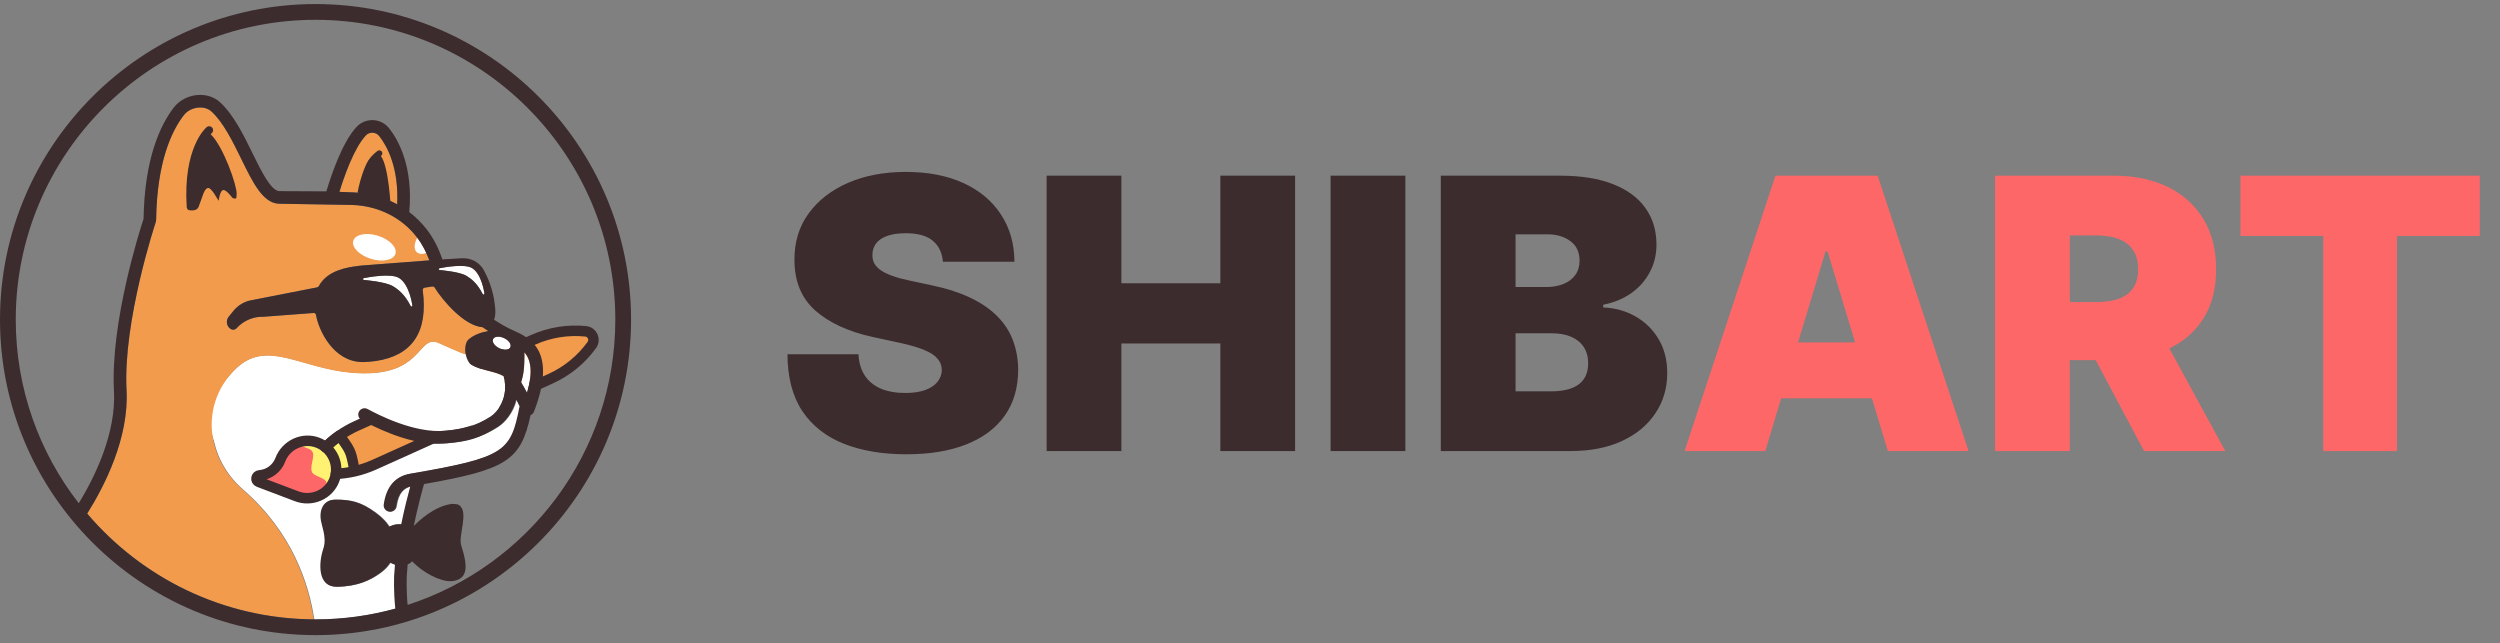 <svg width="206" height="53" viewBox="0 0 206 53" fill="none" xmlns="http://www.w3.org/2000/svg">
<rect x="0" y="0" width="206" height="53" fill="#808080" stroke="none"/>
<path d="M32.535 47.394C32.55 47.112 32.571 46.824 32.598 46.533C32.38 46.46 32.201 46.362 32.201 46.362C32.201 46.362 31.952 46.808 31.309 47.262C30.569 47.783 29.526 48.334 27.775 48.348C26.259 48.36 26.273 46.478 26.697 45.207C27.02 44.244 26.503 43.27 26.466 42.653C26.423 41.927 26.716 41.502 27.071 41.309C27.239 41.218 27.452 41.173 27.702 41.171C27.707 41.171 27.712 41.171 27.717 41.171C28.959 41.17 29.792 41.368 30.959 42.219C31.824 42.849 32.118 43.398 32.118 43.398C32.292 43.32 32.59 43.16 33.098 43.202C33.103 43.202 33.108 43.203 33.114 43.203C33.375 41.918 33.666 40.791 33.858 40.091C33.357 40.218 32.865 40.556 32.701 41.716C32.664 41.976 32.442 42.163 32.188 42.163C32.163 42.163 32.139 42.161 32.114 42.157C31.83 42.118 31.633 41.855 31.673 41.571C31.881 40.098 32.615 39.244 33.857 39.032C41.706 37.688 42.134 37.215 42.866 33.477C42.817 33.364 42.718 33.168 42.59 32.924C42.321 33.991 41.665 34.791 41.065 35.176C39.569 36.139 37.945 36.443 36.845 36.529C36.575 36.55 36.307 36.56 36.043 36.56C34.814 36.56 33.686 36.336 32.924 35.926C32.671 35.791 32.577 35.476 32.711 35.223C32.847 34.971 33.161 34.876 33.414 35.011C34.161 35.412 35.444 35.596 36.764 35.494C37.745 35.417 39.19 35.148 40.504 34.303C40.978 33.998 42.047 32.8 41.55 30.993C40.779 30.565 39.756 30.545 38.932 30.073C38.675 29.926 38.501 29.575 38.428 29.194C38.289 29.165 38.151 29.123 38.016 29.067C37.544 28.873 36.952 28.617 36.212 28.279C34.387 27.447 35.044 31.232 29.026 30.722C24.71 30.356 21.971 27.879 19.398 30.471C16.526 33.364 17.05 37.74 20.031 40.333C24.12 43.887 25.474 48.162 25.901 51.035C25.952 51.035 26.003 51.037 26.054 51.037C28.329 51.037 30.533 50.726 32.627 50.148C32.473 48.72 32.532 47.454 32.535 47.394Z" fill="white"/>
<path d="M41.133 32.404C40.282 33.582 39.12 34.56 37.7 35.2L30.834 38.292C30.303 38.531 29.761 38.711 29.215 38.836C27.924 39.132 26.609 39.116 25.366 38.827C25.98 37.691 26.853 36.686 27.948 35.911C28.393 35.596 28.875 35.319 29.391 35.087L36.257 31.995C37.677 31.355 39.179 31.134 40.625 31.278C41.173 31.332 41.454 31.958 41.133 32.404Z" fill="#F29B4C"/>
<path d="M48.767 28.426C47.916 29.604 46.755 30.582 45.334 31.222L38.468 34.314C37.938 34.552 37.395 34.733 36.849 34.858C35.558 35.153 34.243 35.138 33 34.849C33.615 33.713 34.487 32.708 35.582 31.933C36.027 31.618 36.509 31.341 37.025 31.108L43.891 28.017C45.311 27.377 46.813 27.156 48.259 27.3C48.807 27.354 49.089 27.98 48.767 28.426Z" fill="#F29B4C" stroke="#3C2C2D" stroke-width="0.865"/>
<path d="M29.215 38.836C27.924 39.132 26.609 39.116 25.366 38.827C25.98 37.691 26.853 36.686 27.948 35.911C28.808 36.625 29.282 37.716 29.215 38.836Z" fill="#FFF273"/>
<path d="M26.187 36.479C24.953 36.002 23.566 36.652 23.097 37.89C22.823 38.612 22.157 39.11 21.388 39.168C21.091 39.19 21.032 39.6 21.31 39.705L24.45 40.895C25.688 41.364 27.094 40.758 27.555 39.517C28.006 38.301 27.396 36.947 26.187 36.479Z" fill="#FFF273"/>
<path d="M25.467 36.993C24.159 36.486 23.825 36.191 23.289 37.606C22.976 38.431 22.249 39.013 21.424 39.1C21.106 39.134 21.031 39.599 21.326 39.711L24.655 40.973C25.967 41.47 26.349 41.361 26.876 39.943C27.094 39.355 25.852 39.321 25.695 38.869C25.481 38.251 26.207 37.28 25.467 36.993Z" fill="#FE6768"/>
<path d="M29.171 38.561C29.131 38.44 29.051 37.694 28.82 37.182C28.576 36.645 28.045 35.992 27.948 35.911C27.546 36.196 27.173 36.512 26.832 36.854" stroke="#3C2C2D" stroke-width="0.865" stroke-miterlimit="10" stroke-linecap="round" stroke-linejoin="round"/>
<path d="M26.832 36.855C27.173 36.512 27.546 36.196 27.948 35.911C28.393 35.596 28.875 35.319 29.391 35.086L36.257 31.995C37.677 31.355 39.179 31.134 40.625 31.278C41.173 31.332 41.454 31.958 41.133 32.404C40.282 33.582 39.12 34.56 37.7 35.2L30.834 38.292C30.303 38.53 29.761 38.711 29.215 38.836C28.704 38.953 28.189 39.021 27.677 39.043" stroke="#3C2C2D" stroke-width="0.865" stroke-miterlimit="10" stroke-linecap="round" stroke-linejoin="round"/>
<path d="M26.187 36.479C24.953 36.002 23.566 36.652 23.097 37.89C22.823 38.612 22.157 39.11 21.388 39.168C21.091 39.19 21.032 39.6 21.31 39.705L24.45 40.895C25.688 41.364 27.094 40.758 27.555 39.517C28.006 38.301 27.396 36.947 26.187 36.479Z" stroke="#3C2C2D" stroke-width="0.865" stroke-miterlimit="10" stroke-linecap="round" stroke-linejoin="round"/>
<path d="M33.334 35.1C33.081 34.965 32.793 34.97 32.657 35.223L28.972 34.073L23.953 35.493L19.709 39.102C16.727 36.509 16.472 33.363 19.344 30.47C21.917 27.878 24.656 30.355 28.972 30.721C34.989 31.232 34.333 27.446 36.158 28.279C36.898 28.616 37.49 28.872 37.962 29.067C38.097 29.123 38.235 29.164 38.374 29.194C38.447 29.574 38.621 29.925 38.877 30.072C39.702 30.545 40.724 30.564 41.496 30.992C41.993 32.799 40.923 33.998 40.45 34.303C39.136 35.148 37.691 35.417 36.71 35.493C35.389 35.596 34.081 35.501 33.334 35.1Z" fill="white"/>
<path d="M43.215 29.308C43.215 29.453 43.209 29.598 43.205 29.743C43.203 29.803 43.201 29.865 43.199 29.93L43.2 29.913C43.199 29.941 43.197 29.97 43.196 29.998C43.179 30.43 43.136 30.879 42.946 31.494C43.146 31.853 43.303 32.144 43.427 32.38C43.947 30.571 43.72 29.613 43.208 29.027C43.215 29.114 43.218 29.207 43.215 29.308Z" fill="white"/>
<path d="M31.256 11.22C31.122 11.048 30.921 10.944 30.704 10.934C30.485 10.925 30.287 11.008 30.138 11.166C29.158 12.217 28.341 14.59 27.967 15.808L29.116 15.852C30.411 15.903 31.643 16.245 32.727 16.834C32.874 13.803 31.892 12.034 31.256 11.22Z" fill="#F29B4C"/>
<path d="M39.762 26.961C38.26 26.864 36.454 24.736 35.814 23.696C35.774 23.632 35.7 23.597 35.626 23.608L34.991 23.704C34.891 23.72 34.819 23.814 34.833 23.916C35.292 27.335 33.991 29.297 30.966 29.746C30.661 29.791 30.337 29.82 30.003 29.831C29.965 29.833 29.927 29.833 29.889 29.833C27.486 29.833 26.257 27.229 26.037 25.945C26.021 25.853 25.933 25.785 25.849 25.789L21.704 26.101C21.529 26.097 21.364 26.108 21.202 26.131C20.545 26.229 19.938 26.554 19.492 27.048C19.373 27.18 19.161 27.208 19.01 27.112C18.842 27.004 18.733 26.836 18.701 26.639C18.67 26.442 18.722 26.248 18.848 26.094L19.238 25.614C19.632 25.13 20.189 24.813 20.806 24.722L26.122 23.68C26.187 23.671 26.238 23.635 26.266 23.582C26.983 22.244 28.69 22.023 29.418 21.927C29.481 21.92 29.537 21.912 29.583 21.905C29.704 21.887 29.776 21.881 29.778 21.881L35.377 21.453C35.129 20.783 34.79 20.126 34.365 19.568C33.131 17.95 31.204 16.975 29.075 16.89L22.987 16.787C21.665 16.742 20.841 15.058 19.886 13.106C19.196 11.695 18.413 10.095 17.433 9.195C17.162 8.945 16.775 8.827 16.348 8.864C15.867 8.904 15.421 9.136 15.152 9.483C14.145 10.785 12.931 13.341 12.866 18.126C12.865 18.18 12.856 18.233 12.839 18.284C12.812 18.365 10.124 26.465 10.427 32.137C10.638 36.093 8.607 40.059 7.184 42.32C11.687 47.613 18.379 50.989 25.846 51.035C25.419 48.162 24.066 43.887 19.977 40.332C16.995 37.74 16.472 33.364 19.344 30.471C21.917 27.879 24.656 30.355 28.972 30.721C34.989 31.232 34.333 27.446 36.158 28.279C36.898 28.616 37.489 28.872 37.962 29.067C38.097 29.123 38.235 29.164 38.374 29.194C38.284 28.718 38.352 28.195 38.619 27.965C39.054 27.589 39.635 27.385 40.235 27.278C40.083 27.179 39.925 27.074 39.762 26.961Z" fill="#F29B4C"/>
<path d="M40.63 27.941C40.521 28.171 40.752 28.509 41.146 28.695C41.541 28.883 41.949 28.848 42.057 28.618C42.166 28.387 41.936 28.049 41.541 27.862C41.147 27.675 40.739 27.711 40.63 27.941Z" fill="white"/>
<path d="M30.551 21.323C31.51 21.623 32.42 21.442 32.584 20.919C32.747 20.396 32.103 19.728 31.145 19.427C30.186 19.128 29.277 19.308 29.112 19.832C28.949 20.355 29.593 21.024 30.551 21.323Z" fill="white"/>
<path d="M35.125 20.849C34.918 20.401 34.67 19.972 34.38 19.588C34.12 20.075 34.087 20.548 34.341 20.782C34.52 20.947 34.808 20.96 35.125 20.849Z" fill="white"/>
<path d="M32.893 22.912C32.226 22.49 30.341 22.844 29.97 22.92C29.934 22.927 29.909 22.96 29.911 22.997C29.913 23.034 29.942 23.064 29.979 23.067C29.997 23.068 31.748 23.206 32.369 23.578C32.821 23.849 33.349 24.255 33.841 25.219C33.855 25.248 33.886 25.264 33.918 25.259C33.921 25.259 33.925 25.257 33.929 25.257C33.963 25.246 33.985 25.212 33.98 25.176C33.971 25.106 33.744 23.451 32.893 22.912Z" fill="white"/>
<path d="M36.222 22.251C36.238 22.252 37.852 22.38 38.423 22.721C38.839 22.97 39.325 23.344 39.777 24.233C39.792 24.261 39.823 24.276 39.854 24.272C39.858 24.271 39.862 24.271 39.865 24.269C39.9 24.259 39.922 24.225 39.916 24.189C39.908 24.124 39.699 22.597 38.911 22.097C38.296 21.707 36.556 22.034 36.213 22.104C36.177 22.112 36.152 22.145 36.154 22.181C36.156 22.218 36.185 22.248 36.222 22.251Z" fill="white"/>
<path d="M33.586 49.844C33.466 48.572 33.518 47.458 33.519 47.444C33.534 47.14 33.558 46.827 33.59 46.509C33.877 46.4 33.948 46.243 33.948 46.243C34.867 47.202 36.242 47.901 37.132 47.894C37.214 47.893 37.291 47.886 37.365 47.873C38.527 47.668 38.583 46.733 38.006 44.948C37.737 44.114 38.676 42.162 37.812 41.611C37.704 41.542 37.469 41.519 37.308 41.52C37.27 41.52 37.235 41.521 37.209 41.525C35.784 41.72 34.553 42.879 34.094 43.34C34.421 41.755 34.789 40.414 34.94 39.888C41.751 38.683 42.905 37.957 43.721 34.204C43.846 34.151 43.951 34.05 44.003 33.914C45.943 28.861 43.637 27.826 42.259 27.208C42.149 27.159 42.044 27.111 41.944 27.063C41.616 26.905 41.196 26.666 40.713 26.348C40.789 26.133 40.835 25.857 40.813 25.523C40.738 24.372 40.419 23.273 39.865 22.257C39.511 21.608 38.789 21.224 38.025 21.28L36.45 21.375C36.161 20.499 35.739 19.657 35.191 18.938C34.767 18.383 34.273 17.894 33.724 17.477C34.057 13.754 32.843 11.566 32.075 10.581C31.753 10.17 31.271 9.921 30.75 9.898C30.226 9.876 29.733 10.08 29.379 10.459C28.17 11.755 27.244 14.585 26.894 15.768L23.024 15.75C22.324 15.726 21.524 14.092 20.819 12.65C20.088 11.156 19.26 9.463 18.136 8.431C17.648 7.982 16.982 7.768 16.26 7.83C15.495 7.894 14.774 8.275 14.331 8.847C13.233 10.267 11.911 13.011 11.829 18.032C11.532 18.934 9.089 26.557 9.39 32.191C9.578 35.703 7.827 39.282 6.49 41.468C3.238 37.284 1.298 32.032 1.298 26.334C1.298 12.713 12.379 1.632 26 1.632C39.621 1.632 50.702 12.713 50.702 26.334C50.702 37.309 43.507 46.635 33.586 49.844ZM36.154 22.182C36.152 22.145 36.177 22.112 36.213 22.105C36.555 22.035 38.296 21.708 38.911 22.098C39.699 22.597 39.908 24.125 39.916 24.19C39.921 24.225 39.9 24.259 39.865 24.27C39.862 24.271 39.858 24.272 39.854 24.273C39.823 24.277 39.792 24.262 39.777 24.233C39.325 23.345 38.839 22.971 38.423 22.722C37.852 22.38 36.238 22.253 36.221 22.251C36.185 22.248 36.156 22.219 36.154 22.182ZM29.91 22.998C29.908 22.961 29.933 22.928 29.97 22.921C30.341 22.845 32.226 22.491 32.892 22.912C33.744 23.452 33.971 25.107 33.979 25.177C33.984 25.213 33.963 25.247 33.928 25.258C33.925 25.258 33.921 25.26 33.917 25.26C33.886 25.265 33.855 25.249 33.84 25.22C33.349 24.255 32.821 23.849 32.369 23.579C31.748 23.207 29.996 23.069 29.978 23.067C29.941 23.064 29.913 23.035 29.91 22.998ZM41.146 28.696C40.752 28.51 40.521 28.172 40.63 27.941C40.739 27.711 41.147 27.675 41.541 27.862C41.936 28.05 42.166 28.387 42.057 28.618C41.949 28.848 41.541 28.883 41.146 28.696ZM43.427 32.381C43.303 32.145 43.146 31.854 42.946 31.494C43.136 30.879 43.179 30.43 43.196 29.998C43.197 29.97 43.199 29.942 43.2 29.914L43.199 29.931C43.201 29.866 43.203 29.804 43.205 29.744C43.209 29.599 43.215 29.454 43.215 29.309C43.218 29.207 43.215 29.114 43.207 29.027C43.72 29.614 43.947 30.572 43.427 32.381ZM32.727 16.834C31.644 16.246 30.412 15.904 29.117 15.853L27.968 15.809C28.341 14.591 29.159 12.217 30.138 11.167C30.287 11.008 30.485 10.926 30.704 10.935C30.921 10.945 31.122 11.049 31.256 11.221C31.892 12.035 32.874 13.804 32.727 16.834ZM26 51.037C25.949 51.037 25.898 51.035 25.847 51.035C18.379 50.989 11.688 47.613 7.184 42.32C8.607 40.059 10.638 36.093 10.427 32.137C10.124 26.465 12.812 18.365 12.839 18.284C12.856 18.233 12.865 18.18 12.866 18.126C12.931 13.341 14.146 10.785 15.152 9.483C15.421 9.136 15.868 8.904 16.348 8.864C16.775 8.827 17.162 8.945 17.434 9.195C18.413 10.095 19.196 11.695 19.886 13.106C20.841 15.058 21.666 16.742 22.987 16.787L29.076 16.89C31.204 16.975 33.132 17.95 34.365 19.568C34.791 20.126 35.129 20.783 35.377 21.453L29.778 21.881C29.776 21.881 29.704 21.887 29.583 21.905C29.537 21.912 29.482 21.919 29.418 21.927C28.69 22.023 26.983 22.244 26.266 23.582C26.238 23.635 26.188 23.671 26.123 23.68L20.806 24.722C20.189 24.813 19.633 25.13 19.238 25.614L18.848 26.094C18.722 26.248 18.67 26.442 18.702 26.639C18.733 26.836 18.843 27.004 19.01 27.112C19.161 27.208 19.373 27.18 19.492 27.048C19.938 26.554 20.545 26.229 21.202 26.131C21.364 26.108 21.529 26.097 21.704 26.101L25.849 25.789C25.933 25.785 26.022 25.853 26.038 25.945C26.257 27.229 27.486 29.833 29.889 29.833C29.927 29.833 29.965 29.832 30.003 29.831C30.337 29.82 30.661 29.791 30.967 29.746C33.991 29.297 35.292 27.335 34.833 23.916C34.819 23.814 34.891 23.72 34.992 23.704L35.626 23.608C35.7 23.597 35.775 23.632 35.814 23.696C36.454 24.736 38.26 26.864 39.762 26.961C39.925 27.073 40.083 27.179 40.235 27.277C39.635 27.385 39.054 27.589 38.619 27.965C38.352 28.195 38.284 28.718 38.374 29.194C38.447 29.574 38.621 29.925 38.877 30.073C39.702 30.545 40.724 30.564 41.496 30.992C41.993 32.799 40.923 33.998 40.45 34.303C39.136 35.148 38.236 35.347 36.71 35.493C34.118 35.741 31.033 34.103 30.286 33.702C30.033 33.566 29.719 33.661 29.583 33.914C29.448 34.167 29.543 34.481 29.796 34.617C30.558 35.026 33.454 36.563 35.989 36.56C36.302 36.559 36.478 36.554 36.791 36.529C38.516 36.39 39.515 36.139 41.011 35.176C41.611 34.79 42.267 33.991 42.535 32.924C42.664 33.168 42.763 33.364 42.812 33.477C42.08 37.214 41.652 37.688 33.803 39.032C32.561 39.244 31.827 40.098 31.619 41.571C31.579 41.854 31.776 42.117 32.06 42.157C32.085 42.161 32.109 42.163 32.134 42.163C32.388 42.163 32.61 41.975 32.647 41.716C32.811 40.556 33.303 40.218 33.803 40.091C33.612 40.791 33.321 41.918 33.059 43.203C33.054 43.203 33.049 43.202 33.044 43.202C32.536 43.16 32.238 43.32 32.064 43.398C32.064 43.398 31.77 42.849 30.905 42.219C29.738 41.368 28.905 41.17 27.663 41.171C27.658 41.171 27.653 41.171 27.648 41.171C27.398 41.173 27.185 41.218 27.017 41.309C26.662 41.502 26.369 41.926 26.412 42.652C26.448 43.269 26.965 44.244 26.643 45.207C26.218 46.478 26.205 48.36 27.721 48.348C29.472 48.334 30.515 47.782 31.255 47.261C31.898 46.808 32.147 46.361 32.147 46.361C32.147 46.361 32.326 46.459 32.544 46.533C32.517 46.824 32.496 47.111 32.481 47.394C32.478 47.454 32.419 48.72 32.573 50.147C30.479 50.726 28.275 51.037 26 51.037ZM26 0.334C11.664 0.334 0 11.998 0 26.334C0 40.67 11.664 52.334 26 52.334C40.337 52.334 52 40.67 52 26.334C52 11.998 40.337 0.334 26 0.334Z" fill="#3C2C2D"/>
<path d="M17.358 11.062C17.41 11.005 17.441 10.976 17.445 10.974C17.581 10.859 17.599 10.655 17.485 10.518C17.37 10.38 17.166 10.361 17.028 10.477C16.948 10.543 15.073 12.165 15.385 17.057C15.392 17.156 15.443 17.247 15.525 17.303C15.547 17.319 16.195 17.467 16.363 17.049C16.677 16.274 16.799 15.572 17.118 15.494C17.425 15.418 17.924 16.441 18.02 16.55C18.02 16.55 18.114 15.658 18.414 15.658C18.622 15.658 18.963 16.06 19.15 16.303C19.501 16.451 19.484 16.35 19.5 15.975C19.53 15.265 18.373 12.01 17.358 11.062Z" fill="#3C2C2D"/>
<path d="M29.461 15.872C29.461 15.872 30.029 12.69 31.099 12.69C31.923 12.69 32.162 16.587 32.162 16.587L29.461 15.872Z" fill="#3C2C2D"/>
<path d="M30.354 14.135C30.339 14.135 30.323 14.133 30.307 14.13C30.171 14.104 30.081 13.974 30.106 13.838C30.112 13.807 30.256 13.058 31.105 12.435C31.217 12.353 31.375 12.377 31.458 12.489C31.54 12.601 31.516 12.759 31.404 12.842C30.726 13.34 30.607 13.906 30.602 13.93C30.578 14.05 30.473 14.135 30.354 14.135Z" fill="#3C2C2D"/>
<path d="M77.694 21.567C77.635 20.828 77.358 20.252 76.863 19.839C76.376 19.425 75.633 19.218 74.636 19.218C74.001 19.218 73.48 19.296 73.074 19.451C72.675 19.599 72.38 19.802 72.188 20.06C71.996 20.319 71.896 20.614 71.889 20.947C71.874 21.22 71.922 21.467 72.033 21.689C72.151 21.903 72.335 22.099 72.587 22.276C72.838 22.446 73.159 22.601 73.551 22.741C73.942 22.882 74.407 23.007 74.947 23.118L76.808 23.517C78.064 23.783 79.138 24.134 80.032 24.57C80.926 25.005 81.657 25.519 82.226 26.11C82.795 26.693 83.212 27.351 83.478 28.082C83.751 28.813 83.891 29.611 83.899 30.475C83.891 31.967 83.519 33.23 82.78 34.264C82.041 35.298 80.985 36.085 79.611 36.624C78.245 37.163 76.601 37.433 74.681 37.433C72.709 37.433 70.987 37.141 69.518 36.558C68.055 35.974 66.918 35.077 66.105 33.865C65.3 32.647 64.894 31.088 64.886 29.19H70.736C70.773 29.884 70.947 30.468 71.257 30.94C71.567 31.413 72.003 31.771 72.564 32.015C73.133 32.259 73.809 32.381 74.592 32.381C75.249 32.381 75.8 32.299 76.243 32.137C76.686 31.974 77.022 31.749 77.251 31.461C77.48 31.173 77.598 30.844 77.606 30.475C77.598 30.128 77.484 29.825 77.262 29.566C77.048 29.3 76.694 29.064 76.199 28.857C75.704 28.643 75.035 28.444 74.193 28.259L71.933 27.771C69.924 27.336 68.34 26.608 67.18 25.589C66.028 24.562 65.455 23.162 65.463 21.39C65.455 19.949 65.839 18.69 66.615 17.612C67.398 16.526 68.48 15.68 69.861 15.074C71.25 14.469 72.841 14.166 74.636 14.166C76.468 14.166 78.053 14.472 79.389 15.085C80.726 15.698 81.757 16.563 82.481 17.678C83.212 18.786 83.581 20.082 83.589 21.567H77.694ZM86.242 37.167V14.476H92.402V23.34H100.557V14.476H106.717V37.167H100.557V28.303H92.402V37.167H86.242ZM115.802 14.476V37.167H109.642V14.476H115.802ZM118.722 37.167V14.476H128.561C130.289 14.476 131.74 14.709 132.915 15.174C134.097 15.639 134.987 16.297 135.585 17.146C136.191 17.996 136.493 18.997 136.493 20.149C136.493 20.983 136.309 21.744 135.939 22.431C135.578 23.118 135.068 23.694 134.411 24.16C133.753 24.618 132.985 24.935 132.106 25.112V25.334C133.081 25.371 133.967 25.618 134.765 26.076C135.563 26.527 136.198 27.151 136.671 27.949C137.143 28.739 137.38 29.67 137.38 30.741C137.38 31.982 137.055 33.086 136.405 34.054C135.762 35.021 134.846 35.782 133.657 36.336C132.468 36.89 131.05 37.167 129.403 37.167H118.722ZM124.882 32.248H127.763C128.797 32.248 129.572 32.056 130.089 31.672C130.607 31.28 130.865 30.704 130.865 29.943C130.865 29.411 130.743 28.961 130.499 28.591C130.256 28.222 129.909 27.941 129.458 27.749C129.015 27.557 128.479 27.461 127.851 27.461H124.882V32.248ZM124.882 23.65H127.408C127.947 23.65 128.424 23.565 128.838 23.395C129.251 23.225 129.572 22.982 129.801 22.664C130.038 22.339 130.156 21.944 130.156 21.478C130.156 20.777 129.905 20.241 129.403 19.872C128.9 19.495 128.265 19.307 127.497 19.307H124.882V23.65Z" fill="#3C2C2D"/>
<path d="M145.457 37.167H138.809L146.299 14.476H154.719L162.209 37.167H155.561L150.598 20.725H150.42L145.457 37.167ZM144.216 28.215H156.714V32.824H144.216V28.215ZM164.395 37.167V14.476H174.189C175.873 14.476 177.347 14.783 178.61 15.396C179.873 16.009 180.855 16.891 181.557 18.044C182.258 19.196 182.609 20.577 182.609 22.187C182.609 23.812 182.247 25.183 181.524 26.298C180.807 27.413 179.799 28.255 178.499 28.824C177.206 29.393 175.696 29.677 173.967 29.677H168.117V24.891H172.726C173.45 24.891 174.067 24.802 174.577 24.625C175.094 24.44 175.489 24.148 175.762 23.75C176.043 23.351 176.183 22.83 176.183 22.187C176.183 21.537 176.043 21.009 175.762 20.603C175.489 20.189 175.094 19.887 174.577 19.695C174.067 19.495 173.45 19.395 172.726 19.395H170.555V37.167H164.395ZM177.69 26.752L183.363 37.167H176.671L171.131 26.752H177.69ZM184.615 19.44V14.476H204.336V19.44H197.511V37.167H191.44V19.44H184.615Z" fill="#FE6768"/>
</svg>
